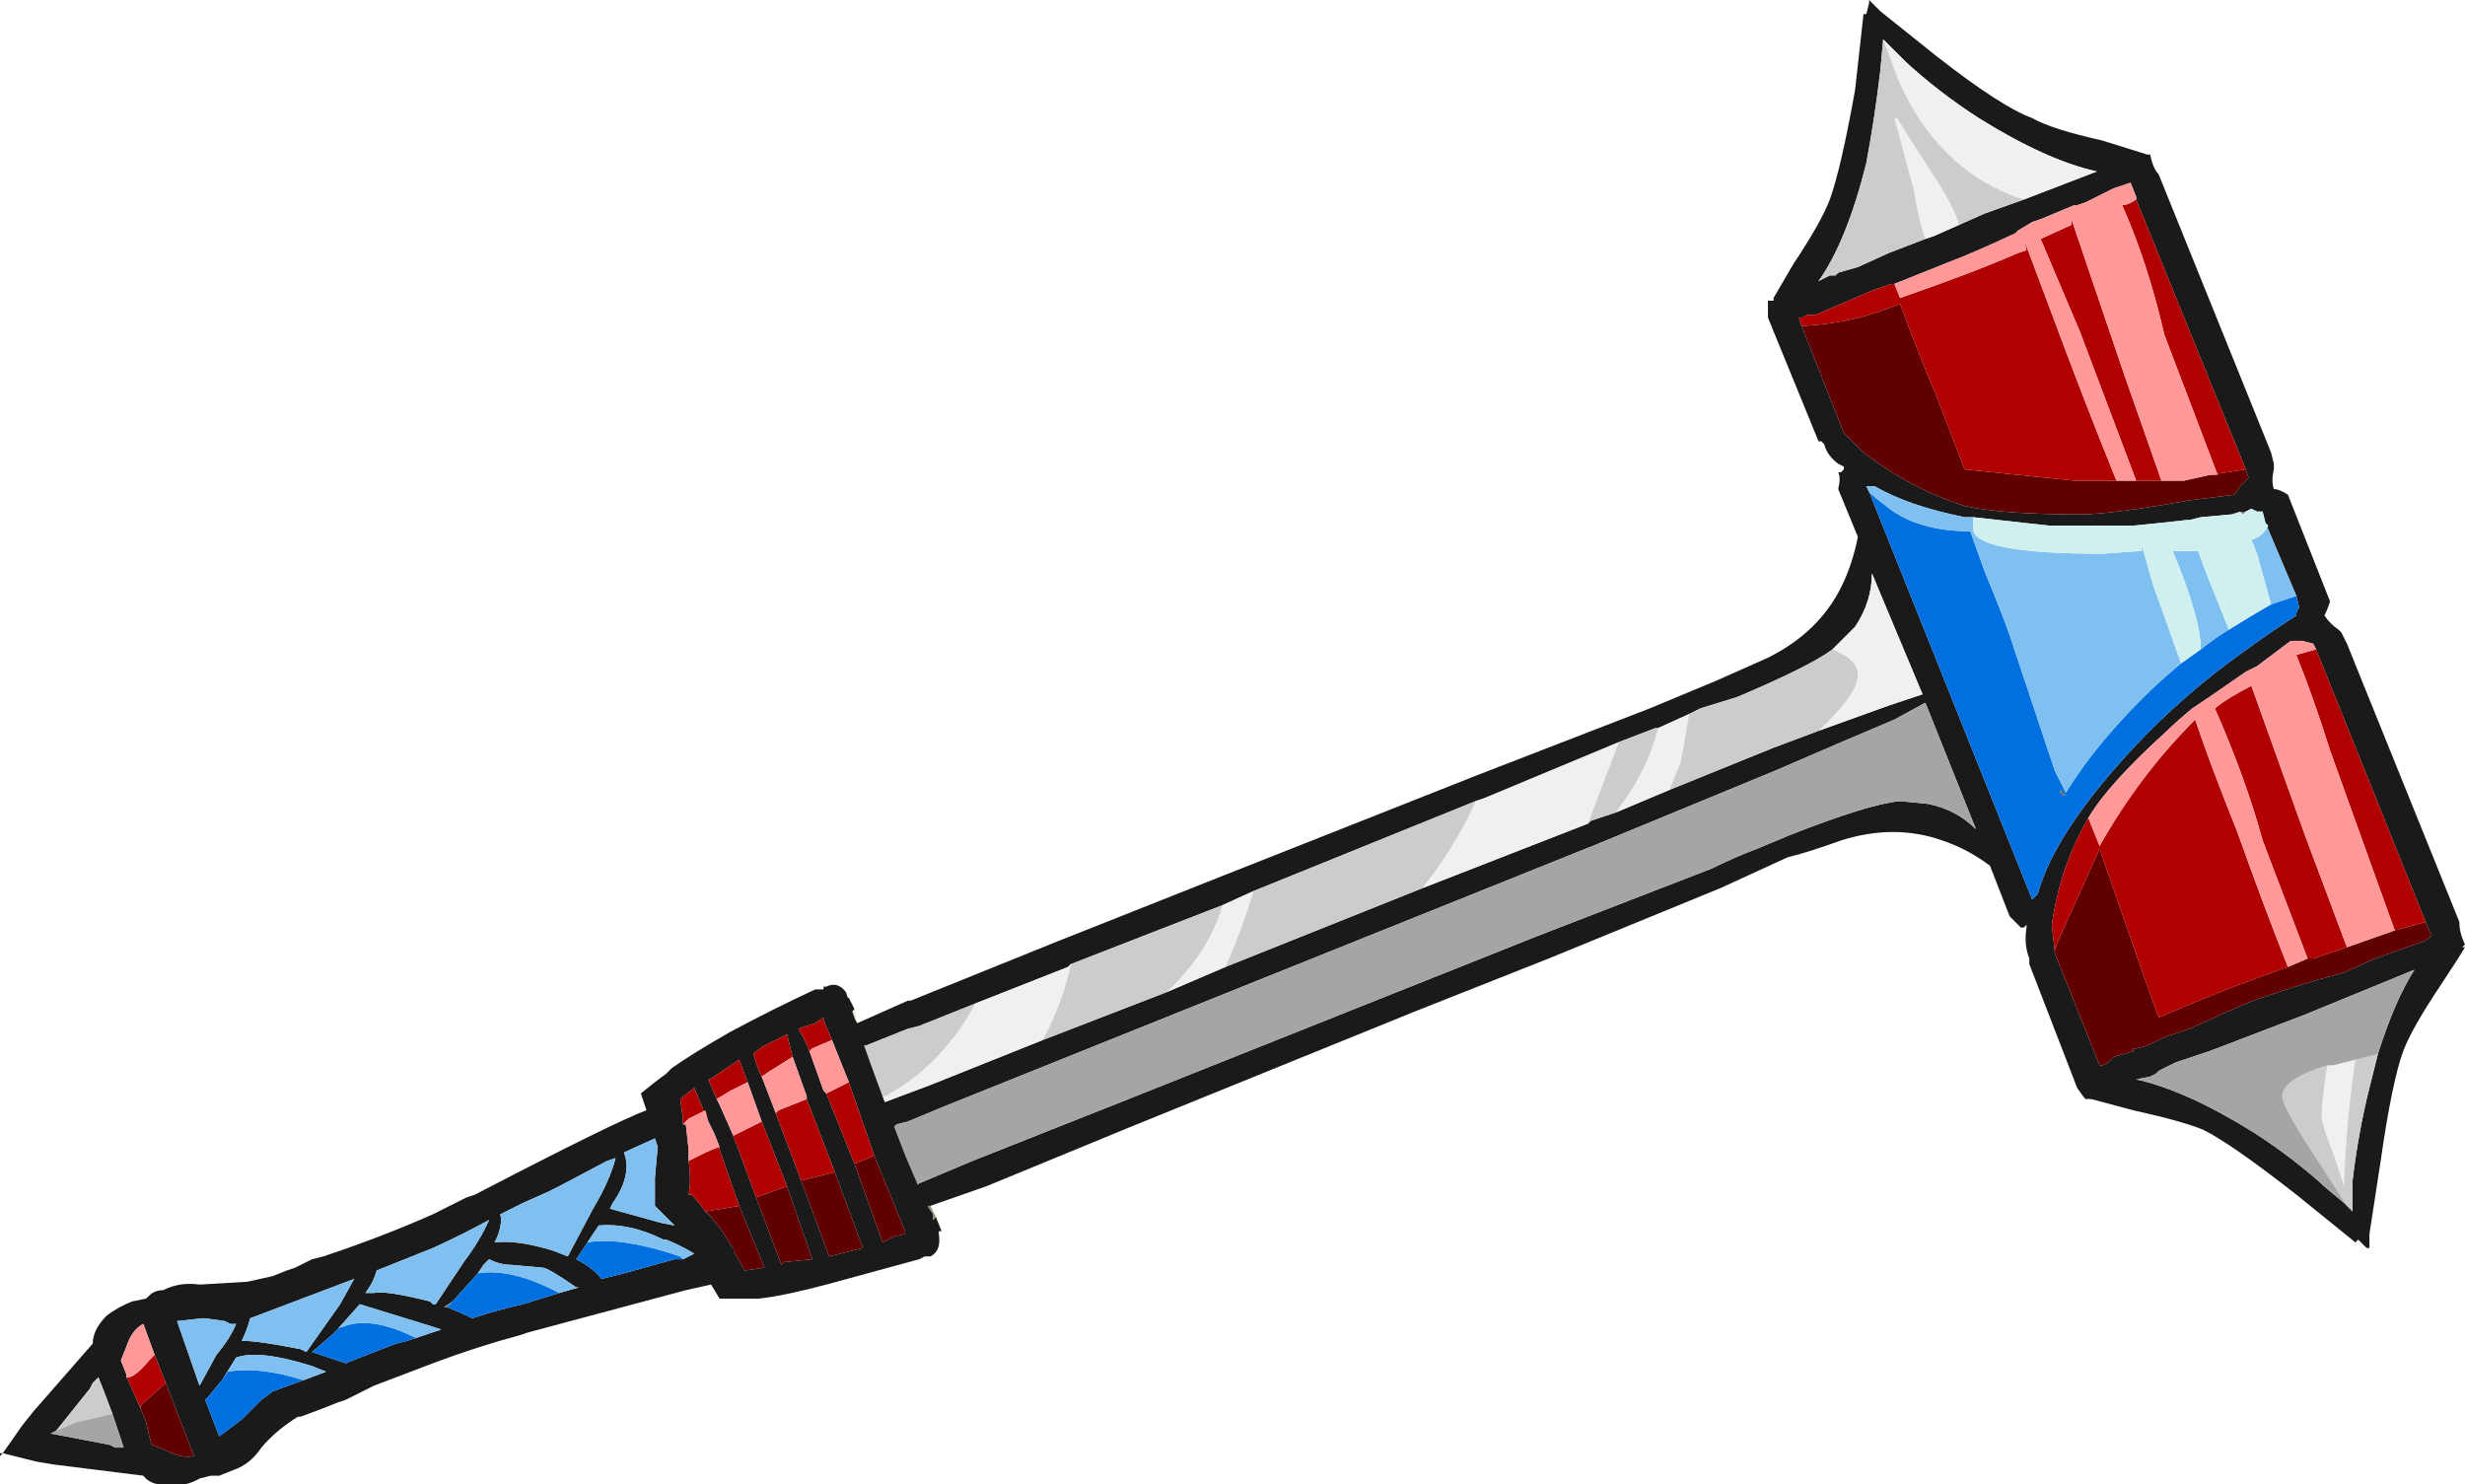 <?xml version="1.0" encoding="UTF-8" standalone="no"?>
<svg xmlns:ffdec="https://www.free-decompiler.com/flash" xmlns:xlink="http://www.w3.org/1999/xlink" ffdec:objectType="frame" height="184.8px" width="306.95px" xmlns="http://www.w3.org/2000/svg">
  <g transform="matrix(1.0, 0.0, 0.0, 1.0, 179.55, 121.8)">
    <use ffdec:characterId="1343" height="26.4" transform="matrix(7.0, 0.0, 0.0, 7.0, -179.55, -121.8)" width="43.85" xlink:href="#shape0"/>
  </g>
  <defs>
    <g id="shape0" transform="matrix(1.0, 0.0, 0.0, 1.0, 25.65, 17.4)">
      <path d="M-10.4 0.8 L-10.5 0.65 -10.55 0.6 -10.5 0.6 -10.45 0.55 -10.4 0.8" fill="#e5e8cc" fill-rule="evenodd" stroke="none"/>
      <path d="M-6.6 -0.25 L-6.65 -0.2 -8.3 0.45 -9.3 0.85 -9.5 0.9 -10.25 1.2 -10.35 1.2 -10.0 2.1 -9.95 2.2 -9.9 2.2 -9.1 1.9 -7.1 1.1 -4.9 0.25 -3.85 -0.2 -0.35 -1.6 2.6 -2.75 2.65 -2.8 3.1 -2.95 4.05 -3.35 5.9 -4.1 6.7 -4.4 7.95 -4.85 8.55 -5.05 7.65 -7.2 Q7.65 -6.7 7.35 -6.25 L6.95 -5.85 Q6.55 -5.55 5.25 -5.0 L4.6 -4.8 4.4 -4.7 3.85 -4.45 3.8 -4.45 3.15 -4.2 0.75 -3.2 0.6 -3.15 -3.35 -1.55 -3.9 -1.3 -6.6 -0.25 M-10.4 0.8 L-9.5 0.4 -9.45 0.4 -6.85 -0.65 Q-3.45 -2.0 -1.8 -2.65 L0.6 -3.6 3.7 -4.8 4.9 -5.3 5.8 -5.7 Q6.7 -6.15 7.1 -6.95 7.3 -7.35 7.4 -7.85 L7.05 -8.7 Q7.1 -8.9 7.05 -9.0 L7.1 -9.0 7.15 -9.05 7.15 -9.1 7.05 -9.15 Q6.85 -9.3 6.8 -9.5 L6.75 -9.55 6.7 -9.55 5.8 -11.75 Q5.8 -11.9 5.8 -12.0 L5.8 -12.05 5.9 -12.05 5.9 -12.1 6.25 -12.7 Q6.75 -13.45 6.9 -13.85 7.1 -14.4 7.35 -15.8 L7.5 -17.15 7.55 -17.15 7.6 -17.35 7.6 -17.4 7.8 -17.2 8.8 -16.4 Q9.95 -15.5 10.5 -15.3 10.85 -15.1 11.75 -14.9 L12.55 -14.65 12.6 -14.65 Q12.65 -14.4 12.75 -14.3 L14.75 -9.35 14.8 -9.15 14.8 -9.05 Q14.75 -8.85 14.8 -8.7 14.9 -8.7 15.05 -8.6 L15.8 -6.7 Q15.75 -6.55 15.7 -6.45 15.8 -6.3 15.95 -6.2 L16.0 -6.15 16.1 -5.95 18.1 -1.0 Q18.1 -0.8 18.2 -0.6 L18.15 -0.55 18.2 -0.55 Q18.05 -0.3 17.75 0.15 17.25 0.9 17.1 1.3 16.9 1.85 16.7 3.25 L16.5 4.55 16.5 4.8 16.45 4.8 16.3 4.65 16.25 4.7 15.2 3.85 Q14.05 2.95 13.55 2.7 13.2 2.55 12.3 2.35 L11.55 2.15 11.45 2.15 Q11.4 2.1 11.3 1.95 L10.45 -0.25 10.45 -0.35 Q10.35 -0.6 10.4 -0.9 L10.4 -0.95 10.35 -0.9 10.3 -0.9 10.1 -1.1 9.75 -2.0 Q9.35 -2.3 8.9 -2.45 8.05 -2.75 7.1 -2.45 6.55 -2.25 6.15 -2.15 L4.95 -1.6 1.9 -0.35 -0.5 0.6 -5.55 2.65 -8.1 3.7 -9.1 4.05 -9.15 4.05 -9.05 4.2 -9.05 4.3 -9.0 4.25 -8.9 4.5 -8.95 4.5 -8.95 4.6 -9.3 4.7 -10.9 0.5 -10.6 0.35 -10.55 0.35 -10.45 0.55 -10.5 0.6 -10.55 0.6 -10.5 0.65 -10.4 0.8 M7.85 -16.7 L7.8 -16.15 Q7.7 -15.3 7.55 -14.5 7.2 -13.1 6.7 -12.4 L6.9 -12.5 7.0 -12.5 7.05 -12.55 7.4 -12.65 7.95 -12.9 8.6 -13.15 8.75 -13.2 9.2 -13.4 9.65 -13.6 10.35 -13.85 11.65 -14.35 Q10.75 -14.55 9.55 -15.3 8.85 -15.75 8.25 -16.3 L7.85 -16.7 M12.35 -13.85 L12.35 -13.9 12.25 -14.15 11.95 -14.05 11.45 -13.8 11.3 -13.75 11.25 -13.75 10.65 -13.5 10.5 -13.45 10.25 -13.3 10.2 -13.25 Q9.45 -12.9 9.05 -12.75 L8.05 -12.35 8.0 -12.35 7.7 -12.25 6.65 -11.8 6.5 -11.8 6.4 -11.75 6.35 -11.75 6.4 -11.6 7.15 -9.7 7.5 -9.35 Q8.35 -8.7 9.3 -8.4 9.95 -8.25 11.35 -8.25 11.9 -8.25 13.3 -8.5 L14.1 -8.6 14.2 -8.75 14.35 -8.9 14.3 -9.05 12.35 -13.85 M9.45 -8.2 L9.3 -8.2 Q8.3 -8.4 7.7 -8.75 L7.55 -8.75 7.6 -8.65 10.5 -1.4 10.6 -1.5 Q10.9 -2.6 12.35 -4.15 13.2 -5.05 14.25 -5.8 14.8 -6.2 15.2 -6.45 L15.2 -6.5 15.25 -6.6 15.2 -6.8 14.65 -8.1 14.6 -8.3 14.5 -8.3 14.4 -8.35 14.3 -8.3 14.05 -8.25 13.5 -8.2 13.3 -8.15 13.25 -8.15 12.8 -8.1 12.3 -8.05 Q11.55 -8.05 10.8 -8.05 L9.45 -8.2 M4.8 -1.95 Q5.2 -2.15 5.6 -2.3 L6.2 -2.55 Q7.6 -3.1 8.15 -3.15 L8.65 -3.1 Q9.15 -3.0 9.5 -2.65 L8.6 -4.9 8.05 -4.6 Q7.1 -4.2 5.95 -3.7 L2.8 -2.4 -8.9 2.3 -9.5 2.55 -9.7 2.6 -9.75 2.65 -9.8 2.65 -9.35 3.7 -9.3 3.65 -8.35 3.25 -5.7 2.2 1.7 -0.75 4.8 -1.95 M15.55 -5.85 L15.5 -5.95 15.3 -6.0 15.1 -6.0 14.5 -5.55 14.3 -5.45 13.65 -5.0 13.35 -4.8 Q13.05 -4.55 12.9 -4.4 11.85 -3.45 11.5 -2.85 11.0 -2.0 10.85 -0.95 L10.9 -0.5 10.9 -0.45 11.7 1.55 11.75 1.55 11.85 1.5 11.95 1.4 12.3 1.3 12.3 1.25 12.35 1.25 12.55 1.2 12.85 1.05 13.3 0.9 14.3 0.45 Q14.7 0.3 15.5 0.05 L16.05 -0.1 16.6 -0.35 17.45 -0.65 Q17.55 -0.7 17.6 -0.75 L17.5 -1.0 15.55 -5.85 M14.4 -8.75 L14.4 -8.75 M15.45 -6.1 L15.45 -6.1 M16.65 1.35 Q16.95 0.4 17.3 -0.15 L15.35 0.65 13.65 1.3 13.05 1.5 12.75 1.65 12.7 1.7 12.6 1.75 12.35 1.8 Q13.25 2.0 14.45 2.75 15.15 3.2 15.75 3.75 L16.05 4.0 16.1 4.05 16.2 4.15 16.2 3.6 Q16.3 2.75 16.5 1.95 L16.65 1.35" fill="#1a1a1a" fill-rule="evenodd" stroke="none"/>
      <path d="M-9.0 4.25 L-9.05 4.3 -9.05 4.2 -9.15 4.05 -9.1 4.05 -9.0 4.25" fill="#8e8d73" fill-rule="evenodd" stroke="none"/>
      <path d="M11.1 -3.25 L11.05 -3.25 11.0 -3.3 11.0 -3.35 11.1 -3.25 M14.3 -8.3 L14.25 -8.25 14.2 -8.3 14.05 -8.25 14.3 -8.3" fill="#7d615c" fill-rule="evenodd" stroke="none"/>
      <path d="M7.6 -8.65 Q7.7 -8.55 7.9 -8.4 8.45 -7.95 9.4 -7.95 L9.65 -7.25 Q10.0 -6.4 10.1 -6.1 L10.9 -3.7 11.1 -3.3 Q11.5 -3.95 12.1 -4.6 12.6 -5.15 13.15 -5.6 L13.5 -5.85 Q13.75 -6.05 14.0 -6.2 14.4 -6.45 14.75 -6.65 L15.2 -6.8 15.25 -6.6 15.2 -6.5 15.2 -6.45 Q14.8 -6.2 14.25 -5.8 13.2 -5.05 12.35 -4.15 10.9 -2.6 10.6 -1.5 L10.5 -1.4 7.6 -8.65 M11.1 -3.25 L11.0 -3.35 11.0 -3.3 11.05 -3.25 11.1 -3.25" fill="#0070e0" fill-rule="evenodd" stroke="none"/>
      <path d="M13.15 -5.6 Q12.6 -5.15 12.1 -4.6 11.5 -3.95 11.1 -3.3 L10.9 -3.7 10.1 -6.1 Q10.0 -6.4 9.65 -7.25 L9.4 -7.95 Q8.45 -7.95 7.9 -8.4 7.7 -8.55 7.6 -8.65 L7.55 -8.75 7.7 -8.75 Q8.3 -8.4 9.3 -8.2 L9.45 -8.2 9.45 -8.0 Q9.45 -7.55 11.75 -7.55 L12.45 -7.6 12.45 -7.7 12.65 -7.0 13.15 -5.6 M15.2 -6.8 L14.75 -6.65 14.5 -7.55 14.4 -7.8 Q14.6 -7.85 14.7 -8.05 L14.65 -8.1 15.2 -6.8 M14.0 -6.2 Q13.75 -6.05 13.5 -5.85 13.5 -6.4 13.0 -7.6 L13.45 -7.6 13.6 -7.2 14.0 -6.2" fill="#80c0f0" fill-rule="evenodd" stroke="none"/>
      <path d="M13.15 -5.6 L12.65 -7.0 12.45 -7.7 12.45 -7.6 11.75 -7.55 Q9.45 -7.55 9.45 -8.0 L9.45 -8.2 10.8 -8.05 Q11.55 -8.05 12.3 -8.05 L12.8 -8.1 13.25 -8.15 13.3 -8.15 13.5 -8.2 14.05 -8.25 14.2 -8.3 14.25 -8.25 14.3 -8.3 14.4 -8.35 14.5 -8.3 14.6 -8.3 14.65 -8.1 14.7 -8.05 Q14.6 -7.85 14.4 -7.8 L14.5 -7.55 14.75 -6.65 Q14.4 -6.45 14.0 -6.2 L13.6 -7.2 13.45 -7.6 13.0 -7.6 Q13.5 -6.4 13.5 -5.85 L13.15 -5.6" fill="#d0f0f0" fill-rule="evenodd" stroke="none"/>
      <path d="M12.0 -8.85 L12.35 -8.85 12.8 -8.85 13.2 -8.85 13.65 -8.95 14.3 -9.05 14.35 -8.9 14.2 -8.75 14.1 -8.6 13.3 -8.5 Q11.9 -8.25 11.35 -8.25 9.95 -8.25 9.3 -8.4 8.35 -8.7 7.5 -9.35 L7.15 -9.7 6.4 -11.6 Q7.35 -11.65 8.15 -12.0 8.5 -11.05 8.8 -10.35 L9.3 -9.05 11.25 -8.85 12.0 -8.85 M17.5 -1.0 L17.6 -0.75 Q17.55 -0.7 17.45 -0.65 L16.6 -0.35 16.05 -0.1 15.5 0.05 Q14.7 0.3 14.3 0.45 L13.3 0.9 12.85 1.05 12.55 1.2 12.35 1.25 12.3 1.25 12.3 1.3 11.95 1.4 11.85 1.5 11.75 1.55 11.7 1.55 10.9 -0.45 10.9 -0.5 11.0 -0.75 11.7 -2.3 12.5 0.0 12.75 0.7 Q13.9 0.2 15.05 -0.2 L15.4 -0.35 15.5 -0.35 16.1 -0.55 16.95 -0.85 17.5 -1.0" fill="#600000" fill-rule="evenodd" stroke="none"/>
      <path d="M8.05 -12.35 L8.15 -12.1 Q9.45 -12.55 10.25 -12.9 L10.4 -12.95 10.35 -13.15 10.8 -11.95 Q11.45 -10.2 12.0 -8.85 L11.25 -8.85 9.3 -9.05 8.8 -10.35 Q8.5 -11.05 8.15 -12.0 7.35 -11.65 6.4 -11.6 L6.35 -11.75 6.4 -11.75 6.5 -11.8 6.65 -11.8 7.7 -12.25 8.0 -12.35 8.05 -12.35 M12.35 -8.85 L11.35 -11.5 10.65 -13.15 11.2 -13.4 11.2 -13.5 12.15 -10.7 12.8 -8.85 12.35 -8.85 M13.65 -8.95 L13.8 -8.95 12.85 -11.45 Q12.55 -12.75 12.1 -13.75 12.2 -13.75 12.35 -13.85 L14.3 -9.05 13.65 -8.95 M15.55 -5.85 L17.5 -1.0 16.95 -0.85 16.5 -2.1 15.8 -4.05 Q15.5 -5.0 15.2 -5.75 L15.55 -5.85 M10.9 -0.5 L10.85 -0.95 Q11.0 -2.0 11.5 -2.85 L11.7 -2.35 Q12.4 -3.6 13.4 -4.6 13.65 -3.85 14.15 -2.6 14.65 -1.2 15.05 -0.2 13.9 0.2 12.75 0.7 L12.5 0.0 11.7 -2.3 11.0 -0.75 10.9 -0.5 M15.4 -0.35 L14.6 -2.45 Q14.3 -3.55 13.75 -4.8 14.0 -5.0 14.4 -5.2 L15.35 -2.55 16.1 -0.55 15.5 -0.35 15.4 -0.35" fill="#b00000" fill-rule="evenodd" stroke="none"/>
      <path d="M8.05 -12.35 L9.05 -12.75 Q9.45 -12.9 10.2 -13.25 L10.25 -13.3 10.5 -13.45 10.65 -13.5 11.25 -13.75 11.3 -13.75 11.45 -13.8 11.95 -14.05 12.25 -14.15 12.35 -13.9 12.35 -13.85 Q12.2 -13.75 12.1 -13.75 12.55 -12.75 12.85 -11.45 L13.8 -8.95 13.65 -8.95 13.2 -8.85 12.8 -8.85 12.15 -10.7 11.2 -13.5 11.2 -13.4 10.65 -13.15 11.35 -11.5 12.35 -8.85 12.0 -8.85 Q11.45 -10.2 10.8 -11.95 L10.35 -13.15 10.4 -12.95 10.25 -12.9 Q9.45 -12.55 8.15 -12.1 L8.05 -12.35 M11.5 -2.85 Q11.85 -3.45 12.9 -4.4 13.05 -4.55 13.35 -4.8 L13.65 -5.0 14.3 -5.45 14.5 -5.55 15.1 -6.0 15.3 -6.0 15.5 -5.95 15.55 -5.85 15.2 -5.75 Q15.5 -5.0 15.8 -4.05 L16.5 -2.1 16.95 -0.85 16.1 -0.55 15.35 -2.55 14.4 -5.2 Q14.0 -5.0 13.75 -4.8 14.3 -3.55 14.6 -2.45 L15.4 -0.35 15.05 -0.2 Q14.65 -1.2 14.15 -2.6 13.65 -3.85 13.4 -4.6 12.4 -3.6 11.7 -2.35 L11.5 -2.85" fill="#ff9999" fill-rule="evenodd" stroke="none"/>
      <path d="M-8.3 0.45 L-6.65 -0.2 -6.6 -0.25 Q-6.75 0.45 -7.1 1.1 L-9.1 1.9 -9.9 2.2 -9.95 2.2 -10.0 2.1 -9.9 2.1 -9.65 1.95 -9.5 1.85 Q-8.75 1.3 -8.3 0.45 M-3.9 -1.3 L-3.35 -1.55 Q-3.5 -1.05 -3.7 -0.55 L-3.85 -0.2 -4.9 0.25 Q-4.15 -0.45 -3.9 -1.3 M0.6 -3.15 L0.75 -3.2 3.15 -4.2 2.9 -3.55 Q2.75 -3.15 2.6 -2.75 L-0.35 -1.6 Q0.25 -2.35 0.6 -3.15 M3.85 -4.45 L4.4 -4.7 4.25 -3.85 4.05 -3.35 3.1 -2.95 3.2 -3.1 Q3.65 -3.7 3.85 -4.45 M6.95 -5.85 L7.35 -6.25 Q7.65 -6.7 7.65 -7.2 L8.55 -5.05 7.95 -4.85 6.7 -4.4 Q7.4 -5.05 7.4 -5.4 7.4 -5.6 7.15 -5.75 L6.95 -5.85 M10.35 -13.85 Q9.25 -14.2 8.55 -15.2 8.2 -15.7 8.0 -16.3 L7.85 -16.7 8.25 -16.3 Q8.85 -15.75 9.55 -15.3 10.75 -14.55 11.65 -14.35 L10.35 -13.85 M8.6 -13.15 L8.55 -13.3 Q8.45 -13.65 8.4 -14.0 L8.05 -15.3 8.1 -15.3 Q8.15 -15.2 8.7 -14.35 9.1 -13.75 9.2 -13.4 L8.75 -13.2 8.6 -13.15 M15.75 1.55 L15.85 1.55 16.25 1.45 Q16.1 2.4 16.05 3.6 L16.05 3.7 15.85 3.1 Q15.65 2.6 15.65 2.45 15.65 2.2 15.75 1.55" fill="#f0f0f0" fill-rule="evenodd" stroke="none"/>
      <path d="M-8.3 0.45 Q-8.75 1.3 -9.5 1.85 L-9.65 1.95 -9.9 2.1 -10.0 2.1 -10.35 1.2 -10.25 1.2 -9.5 0.9 -9.3 0.85 -8.3 0.45 M-7.1 1.1 Q-6.75 0.45 -6.6 -0.25 L-3.9 -1.3 Q-4.15 -0.45 -4.9 0.25 L-7.1 1.1 M-3.35 -1.55 L0.6 -3.15 Q0.25 -2.35 -0.35 -1.6 L-3.85 -0.2 -3.7 -0.55 Q-3.5 -1.05 -3.35 -1.55 M3.15 -4.2 L3.8 -4.45 3.85 -4.45 Q3.65 -3.7 3.2 -3.1 L3.1 -2.95 2.65 -2.8 2.6 -2.75 Q2.75 -3.15 2.9 -3.55 L3.15 -4.2 M4.4 -4.7 L4.6 -4.8 5.25 -5.0 Q6.55 -5.55 6.95 -5.85 L7.15 -5.75 Q7.4 -5.6 7.4 -5.4 7.4 -5.05 6.7 -4.4 L5.9 -4.1 4.05 -3.35 4.25 -3.85 4.4 -4.7 M7.85 -16.7 L8.0 -16.3 Q8.2 -15.7 8.55 -15.2 9.25 -14.2 10.35 -13.85 L9.65 -13.6 9.2 -13.4 Q9.1 -13.75 8.7 -14.35 8.15 -15.2 8.1 -15.3 L8.05 -15.3 8.4 -14.0 Q8.45 -13.65 8.55 -13.3 L8.6 -13.15 7.95 -12.9 7.4 -12.65 7.05 -12.55 7.0 -12.5 6.9 -12.5 6.7 -12.4 Q7.2 -13.1 7.55 -14.5 7.7 -15.3 7.8 -16.15 L7.85 -16.7 M16.25 1.45 L16.65 1.35 16.5 1.95 Q16.3 2.75 16.2 3.6 L16.2 4.15 16.1 4.05 15.65 3.35 Q14.95 2.3 14.95 2.1 14.95 1.8 15.75 1.55 15.65 2.2 15.65 2.45 15.65 2.6 15.85 3.1 L16.05 3.7 16.05 3.6 Q16.1 2.4 16.25 1.45" fill="#cccccc" fill-rule="evenodd" stroke="none"/>
      <path d="M4.8 -1.95 L1.7 -0.75 -5.7 2.2 -8.35 3.25 -9.3 3.65 -9.35 3.7 -9.8 2.65 -9.75 2.65 -9.7 2.6 -9.5 2.55 -8.9 2.3 2.8 -2.4 5.95 -3.7 Q7.1 -4.2 8.05 -4.6 L8.6 -4.9 9.5 -2.65 Q9.15 -3.0 8.65 -3.1 L8.15 -3.15 Q7.6 -3.1 6.2 -2.55 L5.6 -2.3 Q5.2 -2.15 4.8 -1.95 M16.65 1.35 L16.25 1.45 15.85 1.55 15.75 1.55 Q14.95 1.8 14.95 2.1 14.95 2.3 15.65 3.35 L16.1 4.05 16.05 4.0 15.75 3.75 Q15.15 3.2 14.45 2.75 13.25 2.0 12.35 1.8 L12.6 1.75 12.7 1.7 12.75 1.65 13.05 1.5 13.65 1.3 15.35 0.65 17.3 -0.15 Q16.95 0.4 16.65 1.35" fill="#a5a5a5" fill-rule="evenodd" stroke="none"/>
      <path d="M-10.85 1.1 L-11.0 0.75 -11.0 0.7 -11.15 0.8 -11.45 0.9 Q-11.35 1.05 -11.25 1.3 L-11.0 2.0 -10.95 2.05 -10.45 3.3 -9.95 4.7 -9.75 4.6 -9.55 4.55 -9.55 4.5 -10.1 3.15 -10.55 1.85 -10.85 1.1 M-10.95 0.15 Q-10.75 0.05 -10.6 0.25 -10.25 1.35 -9.55 3.15 L-8.95 4.55 Q-8.9 4.85 -9.1 4.95 L-9.2 4.95 -9.3 5.0 -10.95 5.45 Q-11.7 5.65 -12.15 5.7 L-12.85 5.7 -13.0 5.45 -13.45 5.55 -16.25 6.3 -16.4 6.35 Q-17.15 6.55 -17.95 6.85 L-19.0 7.25 -19.5 7.5 -19.65 7.55 -19.9 7.65 -20.3 7.8 -20.35 7.8 Q-20.75 8.05 -21.0 8.35 -21.2 8.65 -21.5 8.75 L-21.75 8.85 -21.9 8.85 -22.1 8.9 Q-22.35 9.05 -22.6 9.0 -22.95 9.05 -23.1 8.85 L-24.7 8.65 -25.0 8.6 -25.6 8.45 -25.65 8.5 -25.65 8.45 -25.6 8.45 -25.25 7.95 -25.05 7.7 -24.0 6.5 Q-24.0 6.25 -23.75 6.0 -23.55 5.85 -23.3 5.75 L-23.05 5.7 -23.0 5.65 Q-22.9 5.55 -22.75 5.55 -22.45 5.4 -22.1 5.45 L-21.25 5.4 -20.8 5.3 -20.55 5.2 -20.4 5.15 -20.1 5.0 -19.9 4.95 Q-18.85 4.6 -17.95 4.2 L-17.35 3.9 -17.2 3.85 Q-14.7 2.55 -14.15 2.35 L-14.25 2.05 -14.0 1.85 -13.8 1.7 -13.7 1.6 Q-13.35 1.35 -12.65 0.95 -11.9 0.55 -11.15 0.2 L-11.0 0.2 -11.0 0.15 -10.95 0.15 M-10.8 3.45 L-11.3 2.15 -11.3 2.1 -11.55 1.4 -11.65 1.0 Q-11.85 1.1 -12.05 1.2 -12.15 1.25 -12.25 1.35 L-12.15 1.65 -12.1 1.75 -11.85 2.4 -11.4 3.6 -10.9 4.95 -10.3 4.8 -10.8 3.45 M-13.5 2.6 L-13.45 2.6 -13.4 3.05 -13.4 3.25 Q-13.35 3.6 -13.4 3.85 L-13.35 3.85 Q-13.25 3.95 -13.1 4.15 L-13.0 4.25 -12.8 4.5 -12.65 4.75 -12.6 4.8 -12.6 4.85 -12.4 5.2 -12.05 5.15 -12.5 4.05 -12.85 3.05 -12.85 3.0 -12.95 2.75 -13.05 2.55 -13.3 1.95 -13.55 2.15 -13.5 2.5 -13.5 2.6 M-13.95 3.0 L-14.0 2.85 -14.55 3.1 Q-14.4 3.5 -14.75 4.0 L-14.8 4.1 -13.9 4.35 -13.65 4.4 -14.0 4.05 -14.0 3.55 -13.95 3.0 M-12.9 2.15 L-12.85 2.25 -12.65 2.7 -12.55 2.95 -12.2 3.9 -11.75 5.1 -11.7 5.05 -11.2 5.0 -11.65 3.7 -12.1 2.55 -12.35 1.85 -12.5 1.45 -12.95 1.75 Q-13.0 1.8 -13.05 1.8 L-12.9 2.15 M-14.85 3.25 L-15.7 3.7 -15.9 3.8 -16.35 4.0 -16.75 4.2 Q-16.7 4.4 -16.85 4.7 -16.45 4.65 -15.8 4.85 L-15.55 4.95 -15.1 4.1 Q-14.8 3.6 -14.7 3.2 L-14.85 3.25 M-13.5 5.0 L-13.3 4.9 Q-13.55 4.75 -13.8 4.65 L-13.85 4.65 Q-14.45 4.35 -15.0 4.4 L-15.2 4.7 -15.4 5.0 Q-15.1 5.15 -14.95 5.35 L-14.55 5.25 -13.65 5.0 -13.5 5.0 M-15.7 5.6 L-15.35 5.5 -15.4 5.5 Q-15.9 5.15 -16.0 5.15 L-16.55 5.1 Q-16.75 5.1 -16.95 5.0 L-17.05 5.1 -17.15 5.25 -17.6 5.75 -17.75 5.85 -17.7 5.85 Q-17.45 5.95 -17.25 6.05 -16.8 5.9 -16.35 5.8 L-15.7 5.6 M-22.9 6.7 L-23.1 6.15 Q-23.3 6.25 -23.4 6.55 L-23.5 6.8 -23.4 7.05 -23.4 7.1 -23.35 7.2 -23.15 7.65 -23.05 7.9 Q-23.0 8.15 -22.95 8.3 L-22.7 8.4 Q-22.4 8.55 -22.2 8.5 L-22.7 7.2 -22.9 6.7 M-22.05 6.05 L-22.5 6.1 -22.1 7.25 -21.8 6.7 Q-21.55 6.4 -21.45 6.15 L-21.55 6.15 -21.65 6.1 -22.0 6.05 -22.05 6.05 M-21.35 6.45 Q-21.05 6.45 -20.3 6.6 L-20.2 6.65 -19.6 5.8 -19.35 5.35 -21.2 6.05 Q-21.25 6.25 -21.35 6.45 M-20.25 7.15 L-19.85 7.0 -20.1 6.9 Q-21.05 6.6 -21.45 6.75 L-21.7 7.15 -21.95 7.45 -22.0 7.5 -21.75 8.15 -21.35 7.85 -21.0 7.5 -20.8 7.35 -20.25 7.15 M-19.0 5.6 Q-18.8 5.55 -18.0 5.75 L-17.95 5.8 -17.9 5.8 -17.4 5.05 Q-17.1 4.65 -16.95 4.3 -17.4 4.55 -17.95 4.8 L-18.95 5.2 Q-19.0 5.4 -19.15 5.6 L-19.0 5.6 M-19.65 6.25 L-19.75 6.35 -20.1 6.65 -19.5 6.85 Q-19.0 6.65 -18.6 6.5 L-18.4 6.45 -18.25 6.4 -17.8 6.25 -17.95 6.2 -19.25 5.8 -19.65 6.25 M-23.65 7.75 L-23.8 7.35 -23.9 7.1 -24.0 7.2 -24.05 7.3 -24.65 8.05 -24.75 8.1 -23.7 8.3 -23.6 8.35 -23.45 8.35 -23.65 7.75" fill="#1a1a1a" fill-rule="evenodd" stroke="none"/>
      <path d="M-17.7 5.85 L-17.75 5.85 -17.6 5.75 -17.7 5.85" fill="#7e8071" fill-rule="evenodd" stroke="none"/>
      <path d="M-13.5 5.0 L-13.65 5.0 -14.55 5.25 -14.95 5.35 Q-15.1 5.15 -15.4 5.0 L-15.2 4.7 Q-14.65 4.6 -13.7 4.9 L-13.55 4.95 -13.5 5.0 M-17.15 5.25 Q-16.55 5.15 -15.7 5.6 L-16.35 5.8 Q-16.8 5.9 -17.25 6.05 -17.45 5.95 -17.7 5.85 L-17.6 5.75 -17.15 5.25 M-20.25 7.15 L-20.8 7.35 -21.0 7.5 -21.35 7.85 -21.75 8.15 -22.0 7.5 -21.95 7.45 -21.7 7.15 -21.6 7.0 Q-21.05 6.9 -20.25 7.15 M-19.65 6.25 Q-19.6 6.2 -19.55 6.2 -19.05 6.0 -18.25 6.4 L-18.4 6.45 -18.6 6.5 Q-19.0 6.65 -19.5 6.85 L-20.1 6.65 -19.75 6.35 -19.65 6.25" fill="#0070e0" fill-rule="evenodd" stroke="none"/>
      <path d="M-13.95 3.0 L-14.0 3.55 -14.0 4.05 -13.65 4.4 -13.9 4.35 -14.8 4.1 -14.75 4.0 Q-14.4 3.5 -14.55 3.1 L-14.0 2.85 -13.95 3.0 M-14.85 3.25 L-14.7 3.2 Q-14.8 3.6 -15.1 4.1 L-15.55 4.95 -15.8 4.85 Q-16.45 4.65 -16.85 4.7 -16.7 4.4 -16.75 4.2 L-16.35 4.0 -15.9 3.8 -15.7 3.7 -14.85 3.25 M-15.2 4.7 L-15.0 4.4 Q-14.45 4.35 -13.85 4.65 L-13.8 4.65 Q-13.55 4.75 -13.3 4.9 L-13.5 5.0 -13.55 4.95 -13.7 4.9 Q-14.65 4.6 -15.2 4.7 M-17.15 5.25 L-17.05 5.1 -16.95 5.0 Q-16.75 5.1 -16.55 5.1 L-16.0 5.15 Q-15.9 5.15 -15.4 5.5 L-15.35 5.5 -15.7 5.6 Q-16.55 5.15 -17.15 5.25 M-21.35 6.45 Q-21.25 6.25 -21.2 6.05 L-19.35 5.35 -19.6 5.8 -20.2 6.65 -20.3 6.6 Q-21.05 6.45 -21.35 6.45 M-22.05 6.05 L-22.0 6.05 -21.65 6.1 -21.55 6.15 -21.45 6.15 Q-21.55 6.4 -21.8 6.7 L-22.1 7.25 -22.5 6.1 -22.05 6.05 M-21.7 7.15 L-21.45 6.75 Q-21.05 6.6 -20.1 6.9 L-19.85 7.0 -20.25 7.15 Q-21.05 6.9 -21.6 7.0 L-21.7 7.15 M-19.0 5.6 L-19.15 5.6 Q-19.0 5.4 -18.95 5.2 L-17.95 4.8 Q-17.4 4.55 -16.95 4.3 -17.1 4.65 -17.4 5.05 L-17.9 5.8 -17.95 5.8 -18.0 5.75 Q-18.8 5.55 -19.0 5.6 M-18.25 6.4 Q-19.05 6.0 -19.55 6.2 -19.6 6.2 -19.65 6.25 L-19.25 5.8 -17.95 6.2 -17.8 6.25 -18.25 6.4" fill="#80c0f0" fill-rule="evenodd" stroke="none"/>
      <path d="M-10.1 3.15 L-9.55 4.5 -9.55 4.55 -9.75 4.6 -9.95 4.7 -10.45 3.3 -10.2 3.2 -10.1 3.15 M-10.8 3.45 L-10.3 4.8 -10.9 4.95 -11.4 3.6 -10.8 3.45 M-12.5 4.05 L-12.05 5.15 -12.4 5.2 -12.6 4.85 -12.6 4.8 -12.65 4.75 -12.8 4.5 -13.0 4.25 -13.1 4.15 -12.5 4.05 M-12.2 3.9 L-11.65 3.7 -11.2 5.0 -11.7 5.05 -11.75 5.1 -12.2 3.9 M-23.15 7.65 L-23.15 7.6 -22.7 7.2 -22.2 8.5 Q-22.4 8.55 -22.7 8.4 L-22.95 8.3 Q-23.0 8.15 -23.05 7.9 L-23.15 7.65" fill="#600000" fill-rule="evenodd" stroke="none"/>
      <path d="M-11.25 1.3 Q-11.35 1.05 -11.45 0.9 L-11.15 0.8 -11.0 0.7 -11.0 0.75 -10.85 1.1 -11.2 1.25 -11.25 1.3 M-10.55 1.85 L-10.1 3.15 -10.2 3.2 -10.45 3.3 -10.95 2.05 -10.55 1.85 M-11.3 2.15 L-10.8 3.45 -11.4 3.6 -11.85 2.4 -11.8 2.35 -11.3 2.15 M-12.1 1.75 L-12.15 1.65 -12.25 1.35 Q-12.15 1.25 -12.05 1.2 -11.85 1.1 -11.65 1.0 L-11.55 1.4 -11.95 1.65 -12.1 1.75 M-13.5 2.6 L-13.5 2.5 -13.55 2.15 -13.3 1.95 -13.05 2.55 -13.1 2.35 -13.4 2.5 -13.5 2.6 M-12.85 3.0 L-12.85 3.05 -12.5 4.05 -13.1 4.15 Q-13.25 3.95 -13.35 3.85 L-13.4 3.85 Q-13.35 3.6 -13.4 3.25 L-13.2 3.15 Q-13.0 3.05 -12.85 3.0 M-12.35 1.85 L-12.65 2.0 -12.9 2.15 -13.05 1.8 Q-13.0 1.8 -12.95 1.75 L-12.5 1.45 -12.35 1.85 M-12.65 2.7 L-12.6 2.8 -12.1 2.55 -11.65 3.7 -12.2 3.9 -12.55 2.95 -12.65 2.7 M-23.4 7.1 L-23.35 7.1 Q-23.2 7.05 -23.0 6.8 L-22.9 6.7 -22.7 7.2 -23.15 7.6 -23.15 7.65 -23.35 7.2 -23.4 7.1" fill="#b00000" fill-rule="evenodd" stroke="none"/>
      <path d="M-11.25 1.3 L-11.2 1.25 -10.85 1.1 -10.55 1.85 -10.95 2.05 -11.0 2.0 -11.25 1.3 M-11.85 2.4 L-12.1 1.75 -11.95 1.65 -11.55 1.4 -11.3 2.1 -11.3 2.15 -11.8 2.35 -11.85 2.4 M-13.4 3.25 L-13.4 3.05 -13.45 2.6 -13.5 2.6 -13.4 2.5 -13.1 2.35 -13.05 2.55 -12.95 2.75 -12.85 3.0 Q-13.0 3.05 -13.2 3.15 L-13.4 3.25 M-12.9 2.15 L-12.65 2.0 -12.35 1.85 -12.1 2.55 -12.6 2.8 -12.65 2.7 -12.85 2.25 -12.9 2.15 M-22.9 6.7 L-23.0 6.8 Q-23.2 7.05 -23.35 7.1 L-23.4 7.1 -23.4 7.05 -23.5 6.8 -23.4 6.55 Q-23.3 6.25 -23.1 6.15 L-22.9 6.7" fill="#ff9999" fill-rule="evenodd" stroke="none"/>
      <path d="M-24.65 8.05 L-24.05 7.3 -24.0 7.2 -23.9 7.1 -23.8 7.35 -23.65 7.75 -24.3 7.9 -24.65 8.05" fill="#cccccc" fill-rule="evenodd" stroke="none"/>
      <path d="M-24.65 8.05 L-24.3 7.9 -23.65 7.75 -23.45 8.35 -23.6 8.35 -23.7 8.3 -24.75 8.1 -24.65 8.05" fill="#a5a5a5" fill-rule="evenodd" stroke="none"/>
    </g>
  </defs>
</svg>
